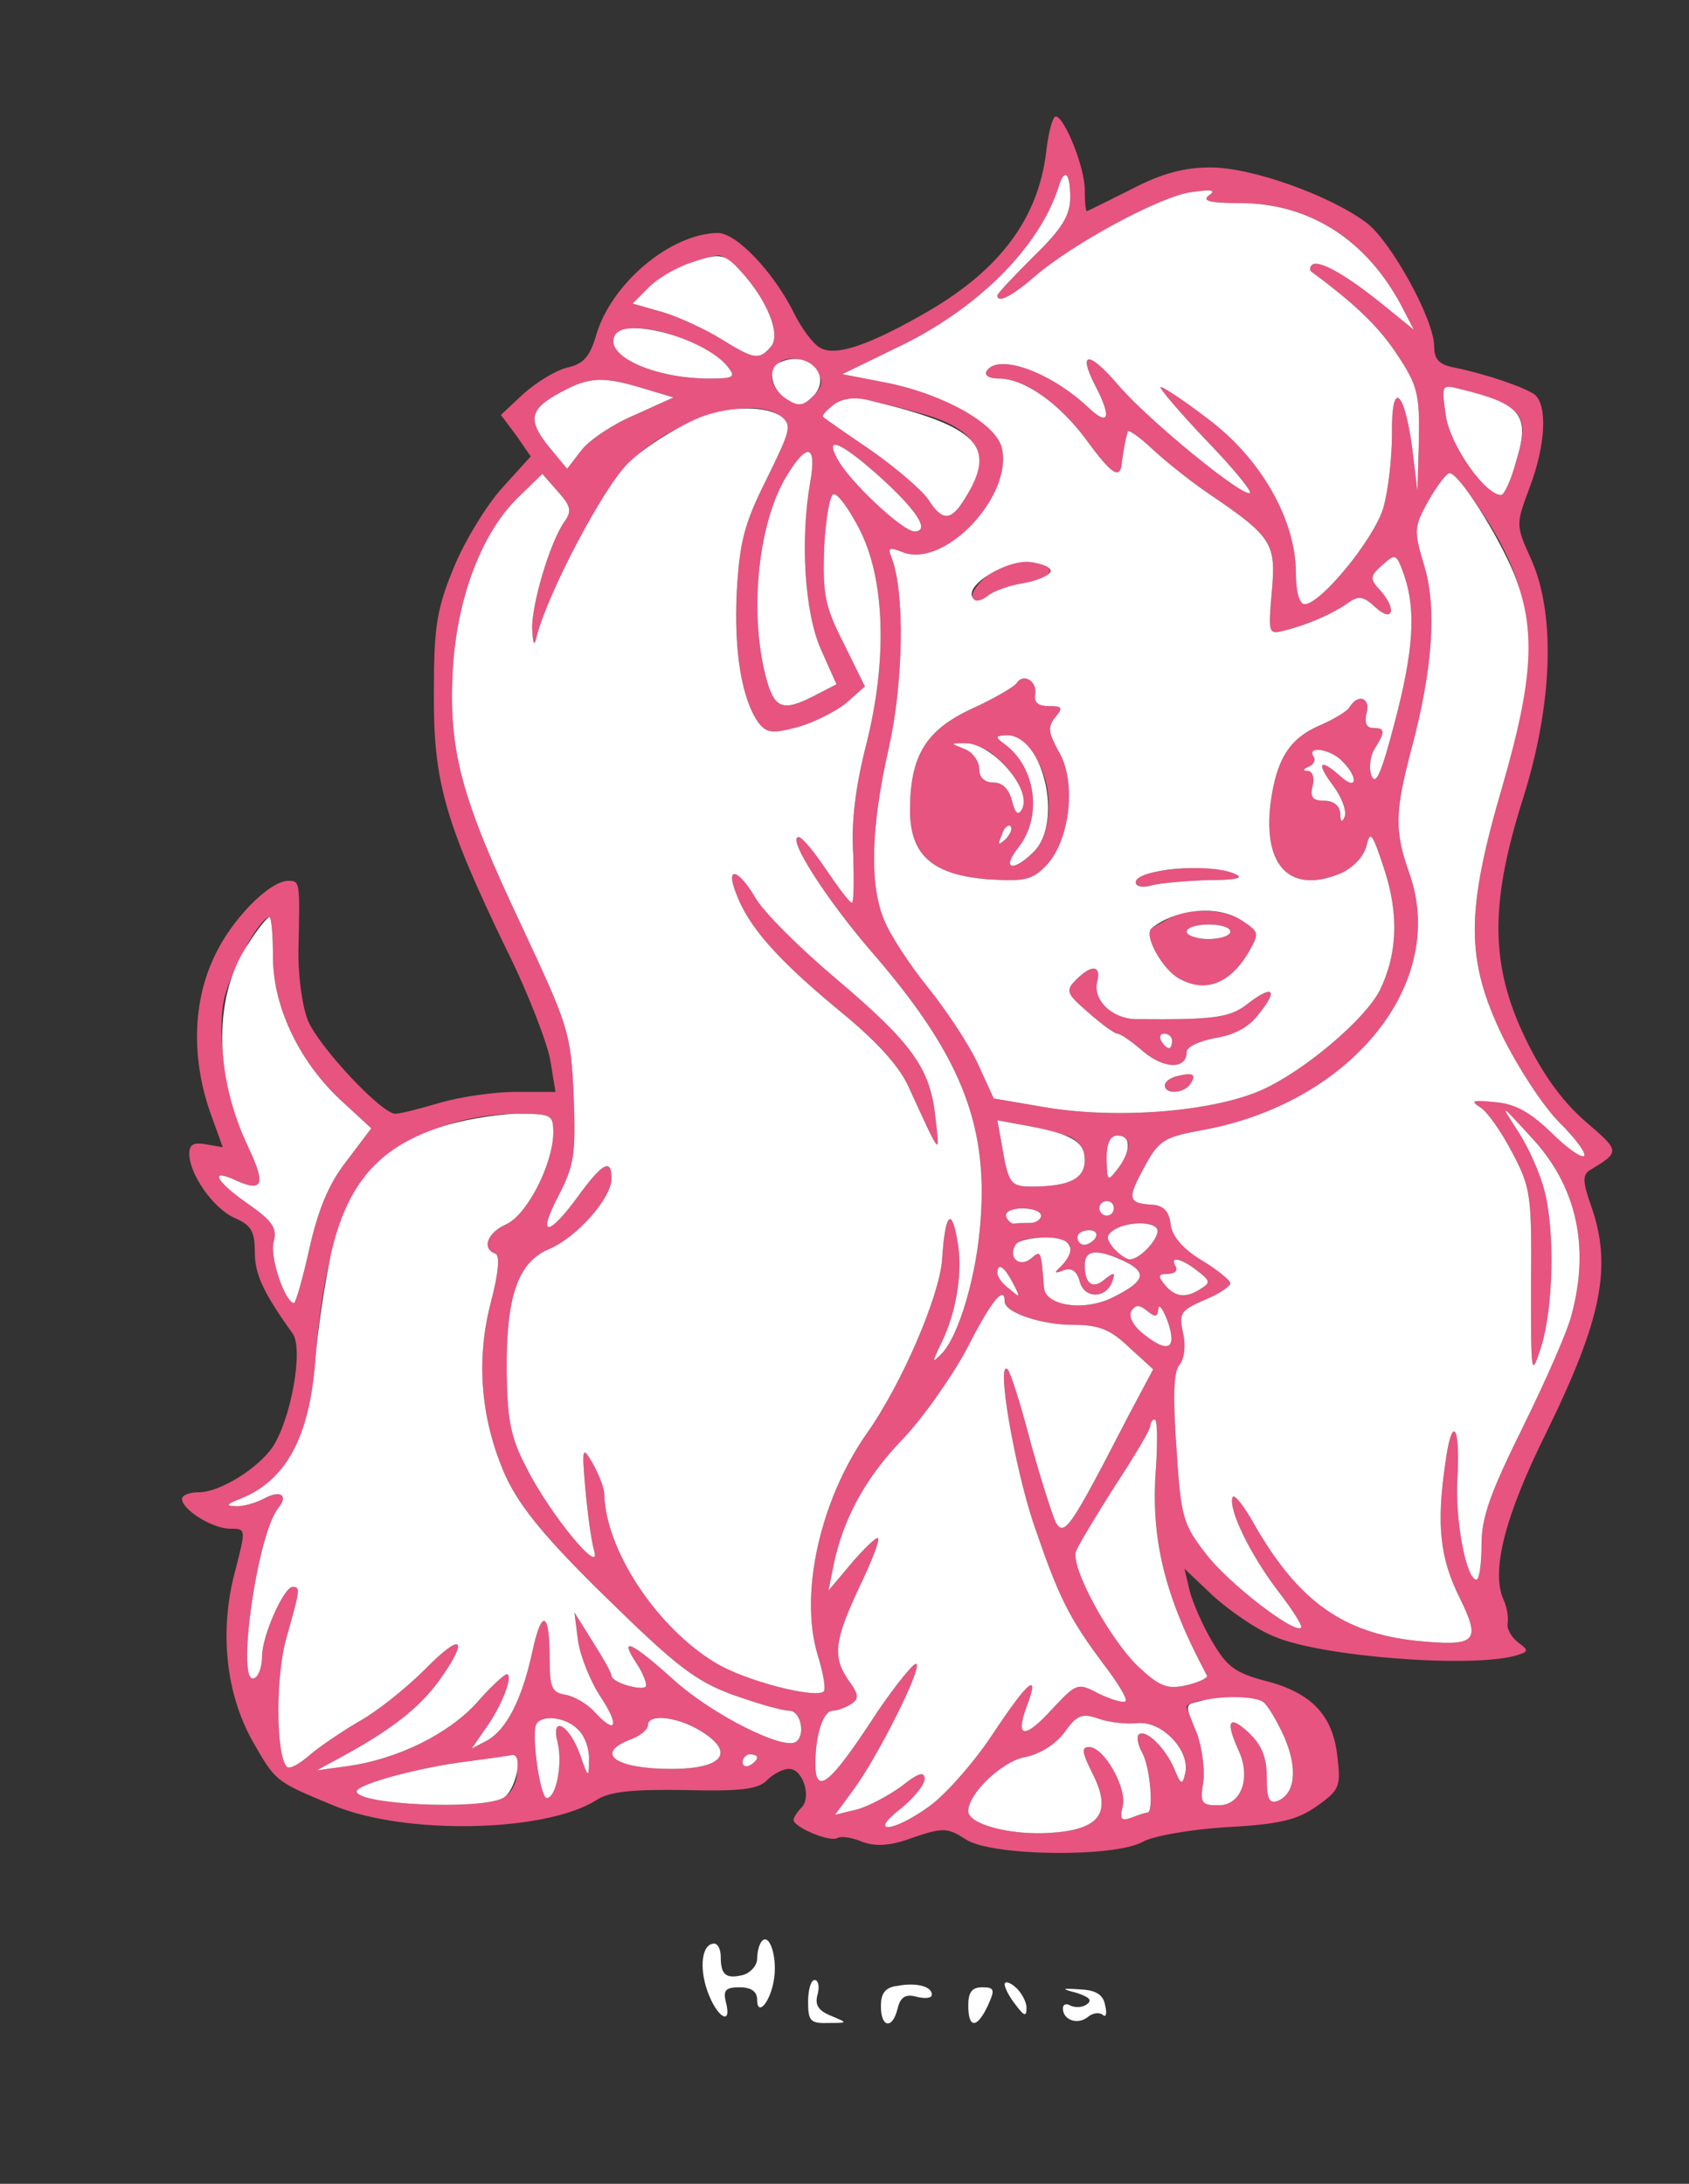 <!--?xml version="1.0" standalone="no"?-->

<svg version="1.0" xmlns="http://www.w3.org/2000/svg" width="232pt" height="300pt" viewBox="0 0 232 300" preserveAspectRatio="xMidYMid meet">
<rect x="0" y="0" width="232" height="300" fill="#333333" stroke="none"/>
<g transform="translate(0,300) scale(0.1,-0.1)" fill="#e75480" stroke="none">
<path class="node" id="node1" d="M1437 2791 c-11 -90 -62 -160 -161 -218 -81 -47 -128 -63 -149 -51
-10 5 -27 28 -38 51 -28 55 -78 107 -103 107 -65 -1 -146 -69 -167 -140 -9
-31 -18 -40 -40 -45 -16 -4 -42 -20 -60 -36 l-31 -29 21 -28 20 -29 -39 -43
c-21 -23 -51 -72 -66 -108 -24 -58 -28 -82 -28 -172 -1 -122 14 -177 100 -355
30 -60 56 -129 60 -152 l7 -43 -55 0 c-30 0 -77 -7 -104 -15 -27 -8 -54 -15
-61 -15 -19 0 -105 92 -120 128 -8 20 -14 63 -13 101 2 90 2 91 -14 91 -26 0
-79 -54 -102 -105 -29 -61 -31 -138 -6 -211 l18 -50 -23 4 c-17 3 -23 0 -23
-13 0 -28 33 -75 62 -88 23 -10 28 -18 28 -47 0 -31 12 -56 52 -112 15 -21 -2
-116 -27 -155 -20 -30 -73 -63 -102 -63 -13 0 -23 -4 -23 -9 0 -15 42 -41 66
-41 22 0 22 0 7 -58 -22 -82 -13 -168 24 -234 32 -56 31 -55 113 -89 99 -40
289 -36 359 8 18 12 49 15 121 14 77 -2 101 1 113 13 9 9 22 16 31 16 19 0 31
-39 17 -53 -6 -6 -11 -14 -11 -17 0 -10 50 -31 60 -25 5 3 20 1 34 -5 19 -7
39 -6 71 6 41 14 47 13 72 -3 35 -23 204 -25 243 -3 14 8 66 17 115 20 74 4
97 10 124 29 31 22 33 27 28 68 -6 57 -36 88 -99 104 -42 11 -53 20 -73 54
-13 22 -27 54 -31 70 l-7 30 39 -37 c22 -20 59 -46 84 -56 64 -28 273 -44 333
-26 17 5 17 7 2 18 -9 7 -16 19 -14 27 1 7 -1 22 -6 32 -17 39 2 114 58 227
78 159 92 231 62 315 -11 31 -11 41 -2 47 43 26 43 26 -6 68 -32 28 -59 66
-82 114 -48 100 -49 184 -3 329 41 130 45 254 11 329 -21 47 -21 47 -2 98 22
58 25 113 7 128 -14 10 -66 28 -110 37 -21 4 -28 11 -28 29 0 37 -59 144 -93
170 -51 38 -158 76 -214 76 -36 0 -67 -8 -109 -30 -32 -16 -60 -30 -61 -30 -2
0 -3 13 -3 30 0 30 -28 100 -40 100 -4 0 -10 -22 -13 -49z m33 -62 c0 -25 -11
-43 -50 -81 -27 -27 -50 -51 -50 -54 0 -11 20 -1 51 26 52 45 172 110 215 116
28 4 35 3 25 -4 -11 -8 1 -11 42 -11 96 0 175 -51 223 -143 l16 -31 -43 35
c-51 41 -88 62 -97 54 -3 -3 -3 -7 -1 -9 61 -45 93 -76 118 -114 28 -42 31
-54 30 -117 l-2 -71 -7 58 c-11 83 -29 96 -28 21 0 -32 -5 -78 -12 -102 -13
-43 -86 -132 -108 -132 -7 0 -12 17 -12 43 0 72 -47 156 -120 211 -34 26 -64
46 -66 44 -1 -2 26 -34 62 -72 36 -37 63 -70 61 -73 -8 -8 -140 100 -181 148
-40 47 -56 47 -32 0 24 -46 19 -58 -11 -29 -52 48 -123 73 -138 48 -3 -6 4
-10 17 -10 35 0 83 -34 120 -84 35 -48 47 -56 49 -31 1 8 3 20 4 25 1 6 3 13
4 17 0 4 16 -7 34 -24 17 -16 52 -44 77 -61 87 -59 93 -68 87 -134 -5 -59 -5
-60 18 -54 32 8 66 23 87 38 14 10 21 9 37 -6 25 -23 30 -2 6 24 -14 15 -13
19 4 34 18 16 19 16 30 -15 16 -47 13 -103 -14 -204 -17 -65 -25 -85 -31 -71
-4 10 -2 27 4 37 15 24 15 29 -2 29 -9 0 -12 7 -9 20 6 21 -11 28 -23 9 -3 -6
-22 -17 -40 -25 -43 -18 -61 -47 -69 -109 -10 -86 28 -123 96 -95 18 8 32 23
36 38 5 22 8 18 25 -34 20 -62 17 -116 -7 -165 -21 -40 -102 -109 -161 -136
-67 -30 -198 -41 -299 -24 l-70 12 -22 48 c-12 26 -43 73 -68 104 -25 31 -52
72 -60 92 -21 48 -19 129 6 238 20 90 22 213 4 260 -6 15 -4 16 16 8 58 -21
151 79 135 144 -8 33 -79 73 -157 89 l-62 12 74 36 c110 52 196 137 223 221 8
27 16 20 16 -14z m-453 -101 c37 -40 56 -88 42 -104 -16 -19 -23 -18 -68 10
-21 13 -57 30 -80 37 l-42 12 21 21 c19 19 70 43 96 45 6 1 20 -9 31 -21z
m-72 -97 c22 -10 46 -25 54 -34 12 -15 10 -17 -25 -17 -76 0 -146 32 -129 60
10 15 55 12 100 -9z m178 -42 c8 -13 6 -21 -6 -33 -14 -14 -20 -15 -37 -4 -11
7 -20 20 -20 30 0 30 45 35 63 7z m-238 -23 l40 -12 -53 -24 c-29 -12 -62 -34
-73 -48 l-20 -26 -24 29 c-31 38 -28 53 15 76 40 22 59 22 115 5z m1167 -15
c41 -16 47 -31 31 -83 -7 -27 -17 -48 -21 -48 -22 0 -70 68 -76 109 -6 42 -6
43 18 37 14 -3 36 -10 48 -15z m-787 -19 c80 -22 97 -58 59 -119 -18 -29 -30
-29 -49 1 -9 13 -44 43 -78 67 -34 23 -64 44 -66 46 -3 2 4 9 14 17 18 13 32
12 120 -12z m-192 -4 c15 -12 13 -19 -20 -86 -31 -62 -37 -86 -41 -155 -4 -83
7 -148 30 -180 11 -14 19 -15 53 -6 22 6 52 21 67 33 l26 23 -29 59 c-26 51
-29 67 -27 131 2 40 8 74 13 74 6 1 21 -20 35 -47 36 -69 39 -181 10 -296 -15
-59 -21 -107 -18 -152 1 -36 1 -66 -2 -66 -3 0 -18 20 -35 45 -16 24 -33 45
-38 45 -17 0 38 -85 98 -155 122 -140 162 -236 152 -370 -5 -76 -30 -161 -54
-185 -13 -13 -13 -12 0 15 21 43 30 99 22 141 -8 47 -17 37 -21 -27 -4 -50
-55 -170 -104 -239 -64 -92 -92 -220 -67 -303 8 -26 12 -49 8 -51 -14 -9 -107
15 -147 39 -81 48 -153 156 -154 234 -1 9 -8 27 -16 41 -14 24 -15 22 -10 -35
3 -33 8 -71 12 -85 11 -37 -61 50 -93 114 -22 42 -26 66 -27 131 -1 103 15
151 58 169 38 16 86 70 86 97 0 28 -12 22 -45 -23 -42 -58 -58 -58 -28 -1 22
43 24 57 21 138 -4 87 -7 95 -71 232 -84 178 -101 241 -95 354 6 99 40 188 91
237 l32 31 21 -24 c18 -20 20 -27 9 -42 -20 -29 -45 -114 -44 -147 1 -21 3
-25 6 -11 15 60 92 206 126 239 64 62 170 94 210 64z m131 -79 c54 -48 75 -79
52 -79 -16 0 -90 69 -106 100 -17 31 3 24 54 -21z m-91 -11 c-14 -79 -8 -180
15 -231 l21 -47 -29 -15 c-46 -24 -57 -19 -69 29 -22 89 -9 210 30 273 28 46
41 42 32 -9z m916 -32 c81 -118 88 -199 35 -385 -51 -174 -51 -239 0 -345 21
-42 55 -95 78 -118 22 -22 37 -42 34 -46 -4 -3 -24 11 -45 32 -29 28 -50 40
-78 42 -30 3 -34 2 -20 -7 9 -5 29 -33 44 -62 26 -49 27 -60 26 -182 0 -126 0
-128 14 -85 17 55 19 161 4 216 -6 23 -22 59 -36 80 -25 39 -25 39 18 -8 62
-66 81 -149 56 -243 -5 -22 -36 -92 -67 -155 -45 -91 -57 -124 -57 -162 0 -26
-3 -48 -7 -48 -14 0 -30 84 -26 141 4 74 -8 86 -17 17 -12 -83 -7 -129 20
-183 30 -61 23 -67 -60 -59 -100 11 -161 54 -221 158 -15 27 -29 45 -31 39 -6
-16 24 -78 62 -128 20 -26 35 -49 32 -51 -9 -9 -101 62 -131 102 -31 40 -34
50 -40 144 -5 71 -4 106 4 115 7 8 9 27 5 44 -6 27 -3 31 29 45 20 8 36 19 36
23 0 4 -18 19 -40 32 -26 16 -40 33 -42 49 -2 18 -10 26 -25 27 -34 2 -35 8
-11 52 20 37 27 41 82 51 203 38 335 202 282 352 -21 59 -20 85 3 172 29 109
35 194 17 252 -14 47 -14 52 6 88 12 21 25 38 29 38 5 0 22 -20 38 -44z m-185
-352 c22 -22 20 -41 -2 -21 -29 26 -35 20 -11 -12 12 -16 19 -35 16 -43 -4 -9
-6 -7 -6 5 -1 10 -9 17 -22 17 -16 0 -20 5 -16 20 3 11 0 20 -6 21 -8 0 -8 2
1 6 6 2 10 9 6 14 -9 15 24 10 40 -7z m-1469 -272 c1 -68 38 -144 97 -197 l38
-35 -34 -45 c-25 -32 -39 -67 -51 -120 -9 -41 -19 -75 -21 -75 -12 0 -34 63
-28 84 5 19 -2 29 -35 52 -46 32 -54 50 -16 32 36 -16 40 -5 17 44 -31 64 -45
154 -34 206 9 39 49 112 62 112 3 0 5 -26 5 -58z m385 -239 c-1 -43 -36 -112
-65 -125 -25 -11 -34 -33 -15 -40 7 -2 5 -26 -6 -68 -21 -81 -13 -163 21 -239
20 -42 54 -84 138 -166 96 -94 122 -114 173 -133 34 -12 68 -22 78 -22 16 0
23 -34 9 -43 -18 -11 -113 37 -165 83 -62 56 -79 63 -53 24 9 -14 14 -28 12
-31 -7 -6 -47 6 -47 15 0 4 -12 25 -26 47 l-25 40 5 -39 c3 -21 17 -56 31 -77
27 -41 21 -53 -9 -20 -10 11 -28 21 -40 23 -18 3 -21 10 -21 50 0 65 -11 69
-24 8 -14 -64 -35 -106 -62 -121 l-21 -11 20 29 c21 29 38 73 28 73 -3 0 -22
-17 -41 -39 -39 -43 -108 -77 -176 -87 l-44 -6 35 19 c68 37 106 67 133 104
42 59 32 68 -19 16 -26 -26 -67 -59 -93 -73 -25 -15 -56 -36 -68 -47 -13 -11
-26 -18 -29 -14 -15 15 -16 126 0 179 18 64 19 68 8 68 -12 0 -42 -67 -42 -95
0 -13 -4 -27 -10 -30 -27 -16 3 197 32 233 15 18 3 26 -20 13 -12 -6 -29 -11
-39 -10 -13 0 -12 3 7 10 63 25 95 85 103 189 10 132 35 218 76 262 43 47 121
77 199 78 50 0 52 -1 52 -27z m708 -4 c14 -6 22 -17 22 -33 0 -25 -21 -36 -73
-36 -29 0 -32 4 -41 58 l-6 33 38 -7 c20 -4 47 -11 60 -15z m82 -12 c0 -7 -7
-22 -15 -33 -14 -18 -14 -17 -15 14 0 22 5 32 15 32 8 0 15 -6 15 -13z m-20
-87 c0 -5 -4 -10 -10 -10 -5 0 -10 5 -10 10 0 6 5 10 10 10 6 0 10 -4 10 -10z
m-100 -10 c0 -5 -7 -10 -15 -10 -8 0 -18 0 -22 -1 -4 0 -9 4 -11 10 -2 6 8 11
22 11 14 0 26 -4 26 -10z m160 -21 c0 -13 -25 -39 -38 -39 -5 0 -15 7 -23 16
-10 13 -10 17 2 25 20 12 59 11 59 -2z m-85 -9 c-3 -5 -10 -10 -16 -10 -5 0
-9 5 -9 10 0 6 7 10 16 10 8 0 12 -4 9 -10z m-35 -13 c0 -7 -6 -19 -12 -26
-11 -10 -10 -11 3 -6 11 4 18 -1 22 -15 6 -25 37 -24 45 0 4 12 3 13 -10 3
-17 -15 -28 -7 -28 19 0 21 16 23 53 6 34 -16 30 -28 -14 -50 -39 -20 -93 -12
-95 13 -4 52 -4 52 -18 40 -16 -13 -32 2 -21 19 9 15 75 12 75 -3z m175 -33
c17 -13 18 -16 5 -24 -21 -14 -36 -12 -50 5 -10 12 -9 15 4 15 10 0 14 5 11
10 -9 15 7 12 30 -6z m-254 -16 c11 -21 11 -22 -4 -9 -10 7 -17 17 -17 22 0
15 9 10 21 -13z m-11 -26 c0 -15 50 -32 94 -32 35 0 51 -6 77 -31 l33 -30 -33
-62 c-81 -157 -89 -169 -101 -148 -5 11 -21 61 -35 112 -13 50 -27 94 -31 98
-16 14 9 -131 35 -210 35 -103 49 -131 96 -194 20 -26 34 -49 31 -52 -2 -3
-19 2 -36 10 -30 16 -31 15 -65 -21 -37 -41 -51 -40 -35 3 19 50 3 37 -45 -35
-26 -40 -66 -85 -88 -101 -51 -37 -86 -39 -39 -3 17 14 32 32 32 40 0 11 -8 9
-32 -10 -18 -13 -46 -28 -62 -32 l-29 -7 25 34 c35 47 101 180 85 173 -6 -3
-35 -39 -62 -81 -56 -85 -75 -99 -75 -56 0 41 11 73 24 73 6 0 17 4 25 9 11 7
11 13 -3 32 -23 33 -20 55 14 128 17 35 29 66 26 68 -2 2 -18 -13 -36 -34
l-32 -38 7 35 c13 63 43 119 94 172 28 29 68 86 89 125 33 65 52 89 52 65z
m211 -11 c0 16 17 -19 18 -38 1 -18 -13 -16 -39 5 -14 11 -20 24 -16 31 6 9
11 9 22 0 11 -9 14 -8 15 2z m-3 -215 c-8 -99 11 -178 70 -288 1 -3 -11 -9
-28 -13 -27 -6 -37 -2 -67 26 -40 39 -93 137 -85 158 3 8 27 48 53 89 27 41
49 78 49 83 0 5 3 9 6 9 4 0 4 -29 2 -64z m147 -324 c6 -4 19 -26 29 -48 19
-44 15 -78 -9 -88 -12 -4 -15 3 -15 33 0 27 -7 44 -25 61 -27 25 -32 16 -14
-24 18 -38 4 -76 -27 -76 -24 0 -26 3 -21 33 2 17 -2 47 -9 66 -8 18 -14 35
-14 36 0 12 90 18 105 7z m-171 -29 c33 2 71 -38 64 -69 -4 -17 -6 -16 -15 6
-12 29 -40 56 -49 47 -3 -3 -1 -14 5 -25 11 -20 16 -82 7 -82 -2 0 -12 -3 -22
-7 -14 -5 -16 -2 -12 15 7 24 -25 82 -46 82 -11 0 -10 -7 5 -37 27 -54 10 -77
-61 -81 -53 -3 -110 12 -110 30 0 24 46 68 77 74 21 4 42 17 55 34 17 24 24
27 47 19 14 -5 39 -8 55 -6z m-770 -9 c9 -8 16 -27 15 -42 0 -25 -1 -25 -12 7
-15 42 -41 56 -31 17 7 -29 -2 -76 -15 -76 -9 0 -22 90 -14 102 8 13 41 9 57
-8z m167 -1 c50 -30 33 -53 -39 -53 -76 0 -106 21 -57 40 14 5 25 14 25 20 0
16 39 12 71 -7z m-251 -58 c0 -14 -8 -29 -19 -35 -32 -17 -201 -9 -201 9 0 10
86 33 150 41 30 4 58 8 63 9 4 0 7 -10 7 -24z m330 21 c0 -3 -4 -8 -10 -11 -5
-3 -10 -1 -10 4 0 6 5 11 10 11 6 0 10 -2 10 -4z"></path>
<path class="node" id="node2" d="M1357 2210 c-15 -12 -24 -26 -21 -31 3 -6 11 -5 20 2 8 7 31 15 50
18 44 7 49 25 8 29 -19 2 -40 -5 -57 -18z"></path>
<path class="node" id="node3" d="M1396 2061 c-4 -5 -31 -21 -62 -35 -62 -29 -84 -64 -84 -139 0 -62
31 -89 108 -95 50 -3 60 -1 80 20 32 35 41 115 16 156 -14 26 -15 33 -5 46 12
14 10 16 -8 16 -15 0 -21 5 -19 16 3 19 -17 30 -26 15z m23 -97 c28 -36 29
-106 1 -134 -29 -29 -45 -24 -21 6 33 42 24 109 -18 141 -15 11 -14 12 1 13 9
0 26 -12 37 -26z m-53 -2 c29 -23 47 -59 37 -75 -5 -8 -9 -3 -13 13 -4 16 -13
25 -25 25 -13 0 -20 7 -20 19 0 10 -9 23 -20 27 -20 8 -20 8 0 8 11 0 30 -7
41 -17z m15 -115 c-10 -9 -11 -8 -5 6 3 10 9 15 12 12 3 -3 0 -11 -7 -18z"></path>
<path class="node" id="node4" d="M1588 1803 c-16 -2 -28 -9 -28 -15 0 -6 10 -8 23 -4 12 3 47 6 77 7
40 0 50 3 35 9 -21 9 -60 10 -107 3z"></path>
<path class="node" id="node5" d="M1605 1738 c-11 -6 -21 -12 -23 -13 -12 -9 15 -58 39 -70 35 -19 68
-6 93 35 16 28 16 29 -6 44 -26 18 -74 20 -103 4z m85 -18 c0 -5 -13 -10 -30
-10 -16 0 -30 5 -30 10 0 6 14 10 30 10 17 0 30 -4 30 -10z"></path>
<path class="node" id="node6" d="M1478 1654 c-15 -15 -13 -19 17 -45 18 -16 36 -29 40 -29 4 0 20 -11
36 -25 29 -24 59 -24 59 0 0 7 18 15 39 19 26 4 47 15 60 33 27 33 20 41 -14
15 -25 -20 -45 -23 -154 -22 -33 0 -60 26 -54 51 6 23 -7 25 -29 3z m132 -84
c0 -5 -2 -10 -4 -10 -3 0 -8 5 -11 10 -3 6 -1 10 4 10 6 0 11 -4 11 -10z"></path>
<path class="node" id="node7" d="M1618 1522 c-10 -2 -18 -8 -18 -13 0 -13 27 -11 35 2 9 13 4 16 -17
11z"></path>
<path class="node" id="node8" d="M1011 1773 c17 -46 56 -90 139 -159 53 -43 85 -78 98 -107 45 -98 43
-96 37 -43 -7 68 -31 102 -136 191 -50 42 -100 92 -111 111 -24 41 -42 45 -27
7z"></path>






</g>
<g transform="translate(0,300) scale(0.1,-0.1)" fill="#FFFFFF" stroke="none">

<path class="node" id="node16" d="M1454 2743 c-27 -84 -113 -169 -223 -221 l-74 -36 62 -12 c78 -16
149 -56 157 -89 16 -65 -77 -165 -135 -144 -20 8 -22 7 -16 -8 18 -47 16 -170
-4 -260 -25 -109 -27 -190 -6 -238 8 -20 35 -61 60 -92 25 -31 56 -78 68 -104
l22 -48 70 -12 c101 -17 232 -6 299 24 59 27 140 96 161 136 24 49 27 103 7
165 -17 52 -20 56 -25 34 -4 -15 -18 -30 -36 -38 -68 -28 -106 9 -96 95 8 62
26 91 69 109 18 8 37 19 40 25 12 19 29 12 23 -9 -3 -13 0 -20 9 -20 17 0 17
-5 2 -29 -6 -10 -8 -27 -4 -37 6 -14 14 6 31 71 27 101 30 157 14 204 -11 31
-12 31 -30 15 -17 -15 -18 -19 -4 -34 24 -26 19 -47 -6 -24 -16 15 -23 16 -37
6 -21 -15 -55 -30 -87 -38 -23 -6 -23 -5 -18 54 6 66 0 75 -87 134 -25 17 -60
45 -77 61 -18 17 -34 28 -34 24 -1 -4 -3 -11 -4 -17 -1 -5 -3 -17 -4 -25 -2
-25 -14 -17 -49 31 -37 50 -85 84 -120 84 -13 0 -20 4 -17 10 15 25 86 0 138
-48 30 -29 35 -17 11 29 -24 47 -8 47 32 0 41 -48 173 -156 181 -148 2 3 -25
36 -61 73 -36 38 -63 70 -62 72 2 2 32 -18 66 -44 73 -55 120 -139 120 -211 0
-26 5 -43 12 -43 22 0 95 89 108 132 7 24 12 70 12 102 -1 75 17 62 28 -21 l7
-58 2 71 c1 63 -2 75 -30 117 -25 38 -57 69 -118 114 -2 2 -2 6 1 9 9 8 46
-13 97 -54 l43 -35 -16 31 c-48 92 -127 143 -223 143 -41 0 -53 3 -42 11 10 7
3 8 -25 4 -43 -6 -163 -71 -215 -116 -31 -27 -51 -37 -51 -26 0 3 23 27 50 54
39 38 50 56 50 81 0 34 -8 41 -16 14z m-11 -528 c-1 -5 -18 -13 -37 -16 -19
-3 -42 -11 -50 -18 -9 -7 -17 -8 -20 -2 -11 17 46 52 78 49 17 -2 30 -7 29
-13z m-21 -169 c-2 -11 4 -16 19 -16 18 0 20 -2 8 -16 -10 -13 -9 -20 5 -46
25 -41 16 -121 -16 -156 -20 -21 -30 -23 -80 -20 -77 6 -108 33 -108 95 0 75
22 110 84 139 31 14 58 30 62 35 9 15 29 4 26 -15z m273 -246 c15 -6 5 -9 -35
-9 -30 -1 -65 -4 -77 -7 -13 -4 -23 -2 -23 4 0 18 100 27 135 12z m13 -66 c22
-15 22 -16 6 -44 -25 -41 -58 -54 -93 -35 -24 12 -51 61 -39 70 36 28 93 32
126 9z m-201 -83 c-6 -25 21 -51 54 -51 109 -1 129 2 154 22 34 26 41 18 14
-15 -13 -18 -34 -29 -60 -33 -21 -4 -39 -12 -39 -19 0 -24 -30 -24 -59 0 -16
14 -32 25 -36 25 -4 0 -22 13 -40 29 -30 26 -32 30 -17 45 22 22 35 20 29 -3z
m128 -140 c-8 -13 -35 -15 -35 -2 0 5 8 11 18 13 21 5 26 2 17 -11z"></path>
<path class="node" id="node17" d="M1381 1977 c42 -32 51 -99 18 -141 -24 -30 -8 -35 21 -6 41 41 13
161 -38 160 -15 -1 -16 -2 -1 -13z"></path>
<path class="node" id="node18" d="M1325 1971 c11 -4 20 -17 20 -27 0 -12 7 -19 20 -19 12 0 21 -9 25
-25 4 -16 8 -21 13 -13 17 27 -40 93 -78 92 -20 0 -20 0 0 -8z"></path>
<path class="node" id="node19" d="M1376 1853 c-6 -14 -5 -15 5 -6 7 7 10 15 7 18 -3 3 -9 -2 -12 -12z"></path>
<path class="node" id="node20" d="M1630 1720 c0 -5 14 -10 30 -10 17 0 30 5 30 10 0 6 -13 10 -30 10
-16 0 -30 -4 -30 -10z"></path>
<path class="node" id="node21" d="M1595 1570 c3 -5 8 -10 11 -10 2 0 4 5 4 10 0 6 -5 10 -11 10 -5 0
-7 -4 -4 -10z"></path>
<path class="node" id="node22" d="M943 2637 c-18 -7 -42 -21 -53 -33 l-21 -21 42 -12 c23 -7 59 -24 80
-37 45 -28 52 -29 68 -10 14 16 -5 64 -42 104 -23 25 -29 25 -74 9z"></path>
<path class="node" id="node23" d="M845 2540 c-17 -28 53 -60 129 -60 35 0 37 2 25 17 -32 38 -139 68
-154 43z"></path>
<path class="node" id="node24" d="M1073 2503 c-20 -7 -15 -37 7 -51 17 -11 23 -10 37 4 27 27 -7 63
-44 47z"></path>
<path class="node" id="node25" d="M770 2461 c-43 -23 -46 -38 -15 -76 l24 -29 20 26 c11 14 44 36 73
48 l53 24 -40 12 c-56 17 -75 17 -115 -5z"></path>
<path class="node" id="node26" d="M1986 2429 c6 -41 54 -109 76 -109 4 0 14 21 21 48 19 62 7 77 -79
98 -24 6 -24 5 -18 -37z"></path>
<path class="node" id="node27" d="M1145 2444 c-10 -8 -17 -15 -14 -17 2 -2 32 -23 66 -46 34 -24 69
-54 78 -67 19 -30 31 -30 49 -1 47 74 21 101 -130 137 -20 5 -37 3 -49 -6z"></path>
<path class="node" id="node28" d="M965 2428 c-29 -11 -79 -41 -102 -64 -34 -33 -111 -179 -126 -239 -3
-14 -5 -10 -6 11 -1 33 24 118 44 147 11 15 9 22 -9 42 l-21 24 -32 -31 c-51
-49 -85 -138 -91 -237 -6 -113 11 -176 95 -354 64 -137 67 -145 71 -232 3 -81
1 -95 -21 -138 -30 -57 -14 -57 28 1 33 45 45 51 45 23 0 -27 -48 -81 -86 -97
-43 -18 -59 -66 -58 -169 1 -65 5 -89 27 -131 32 -64 104 -151 93 -114 -4 14
-9 52 -12 85 -5 57 -4 59 10 35 8 -14 15 -32 16 -41 1 -78 73 -186 154 -234
40 -24 133 -48 147 -39 4 2 0 25 -8 51 -25 83 3 211 67 303 49 69 100 189 104
239 4 64 13 74 21 27 8 -42 -1 -98 -22 -141 -13 -27 -13 -28 0 -15 24 24 49
109 54 185 10 134 -30 230 -152 370 -60 70 -115 155 -98 155 5 0 22 -21 38
-45 17 -25 32 -45 35 -45 3 0 3 30 2 66 -3 45 3 93 18 152 29 115 26 227 -10
296 -14 27 -29 48 -35 47 -5 0 -11 -34 -13 -74 -2 -64 1 -80 27 -131 l29 -59
-26 -23 c-15 -12 -45 -27 -67 -33 -34 -9 -42 -8 -53 6 -23 32 -34 97 -30 180
4 69 10 93 41 155 33 67 35 74 20 86 -20 14 -66 15 -108 0z m73 -662 c11 -19
61 -69 111 -111 105 -89 129 -123 136 -191 6 -53 8 -55 -37 43 -13 29 -45 64
-98 107 -83 69 -122 113 -139 159 -15 38 3 34 27 -7z"></path>
<path class="node" id="node29" d="M1150 2370 c16 -31 90 -100 106 -100 23 0 2 31 -52 79 -51 45 -71 52
-54 21z"></path>
<path class="node" id="node30" d="M1081 2347 c-39 -63 -52 -184 -30 -273 12 -48 23 -53 69 -29 l29 15
-21 47 c-23 51 -29 152 -15 231 9 51 -4 55 -32 9z"></path>
<path class="node" id="node31" d="M1962 2312 c-20 -36 -20 -41 -6 -88 18 -58 12 -143 -17 -252 -23 -87
-24 -113 -3 -172 53 -150 -79 -314 -282 -352 -55 -10 -62 -14 -82 -51 -24 -44
-23 -50 11 -52 15 -1 23 -9 25 -27 2 -16 16 -33 42 -49 22 -13 40 -28 40 -32
0 -4 -16 -15 -36 -23 -32 -14 -35 -18 -29 -45 4 -17 2 -36 -5 -44 -8 -9 -9
-44 -4 -115 6 -94 9 -104 40 -144 30 -40 122 -111 131 -102 3 2 -12 25 -32 51
-38 50 -68 112 -62 128 2 6 16 -12 31 -39 60 -104 121 -147 221 -158 83 -8 90
-2 60 59 -27 54 -32 100 -20 183 9 69 21 57 17 -17 -4 -57 12 -141 26 -141 4
0 7 22 7 48 0 38 12 71 57 162 31 63 62 133 67 155 25 94 6 177 -56 243 -43
47 -43 47 -18 8 14 -21 30 -57 36 -80 15 -55 13 -161 -4 -216 -14 -43 -14 -41
-14 85 1 122 0 133 -26 182 -15 29 -35 57 -44 62 -14 9 -10 10 20 7 28 -2 49
-14 78 -42 21 -21 41 -35 45 -32 3 4 -12 24 -34 46 -23 23 -57 76 -78 118 -51
106 -51 171 0 345 42 146 46 214 16 290 -22 54 -76 139 -89 139 -4 0 -17 -17
-29 -38z"></path>
<path class="node" id="node32" d="M1804 1961 c4 -5 0 -12 -6 -14 -9 -4 -9 -6 -1 -6 6 -1 9 -10 6 -21
-4 -15 0 -20 16 -20 13 0 21 -7 22 -17 0 -12 2 -14 6 -5 3 8 -4 27 -16 43 -24
32 -18 38 11 12 22 -20 24 -1 2 21 -16 17 -49 22 -40 7z"></path>
<path class="node" id="node33" d="M342 1705 c-49 -71 -49 -180 0 -283 23 -49 19 -60 -17 -44 -38 18
-30 0 16 -32 33 -23 40 -33 35 -52 -6 -21 16 -84 28 -84 2 0 12 34 21 75 12
53 26 88 51 120 l34 45 -38 35 c-59 53 -96 129 -97 197 0 32 -2 58 -5 58 -3 0
-16 -16 -28 -35z"></path>
<path class="node" id="node34" d="M600 1450 c-81 -28 -123 -77 -145 -171 -9 -41 -19 -108 -22 -149 -8
-104 -40 -164 -103 -189 -19 -7 -20 -10 -7 -10 10 -1 27 4 39 10 23 13 35 5
20 -13 -29 -36 -59 -249 -32 -233 6 3 10 17 10 30 0 28 30 95 42 95 11 0 10
-4 -8 -68 -16 -53 -15 -164 0 -179 3 -4 16 3 29 14 12 11 43 32 68 47 26 14
67 47 93 73 51 52 61 43 19 -16 -27 -37 -65 -67 -133 -104 l-35 -19 44 6 c68
10 137 44 176 87 19 22 38 39 41 39 10 0 -7 -44 -28 -73 l-20 -29 21 11 c27
15 48 57 62 121 13 61 24 57 24 -8 0 -40 3 -47 21 -50 12 -2 30 -12 40 -23 30
-33 36 -21 9 20 -14 21 -28 56 -31 77 l-5 39 25 -40 c14 -22 26 -43 26 -47 0
-9 40 -21 47 -15 2 3 -3 17 -12 31 -26 39 -9 32 53 -24 52 -46 147 -94 165
-83 14 9 7 43 -9 43 -10 0 -44 10 -78 22 -51 19 -77 39 -173 133 -84 82 -118
124 -138 166 -34 76 -42 158 -21 239 11 42 13 66 6 68 -19 7 -10 29 15 40 29
13 64 82 65 125 0 26 -2 27 -52 27 -29 -1 -78 -9 -108 -20z"></path>
<path class="node" id="node35" d="M1376 1428 c9 -54 12 -58 41 -58 52 0 73 11 73 36 0 26 -17 36 -82
48 l-38 7 6 -33z"></path>
<path class="node" id="node36" d="M1520 1408 c1 -31 1 -32 15 -14 19 25 19 46 0 46 -10 0 -15 -10 -15
-32z"></path>
<path class="node" id="node37" d="M1510 1340 c0 -5 5 -10 10 -10 6 0 10 5 10 10 0 6 -4 10 -10 10 -5 0
-10 -4 -10 -10z"></path>
<path class="node" id="node38" d="M1382 1329 c2 -6 7 -10 11 -10 4 1 14 1 22 1 8 0 15 5 15 10 0 6 -12
10 -26 10 -14 0 -24 -5 -22 -11z"></path>
<path class="node" id="node39" d="M1531 1311 c-12 -8 -12 -12 -2 -25 8 -9 18 -16 23 -16 13 0 38 26 38
39 0 13 -39 14 -59 2z"></path>
<path class="node" id="node40" d="M1480 1300 c0 -5 4 -10 9 -10 6 0 13 5 16 10 3 6 -1 10 -9 10 -9 0
-16 -4 -16 -10z"></path>
<path class="node" id="node41" d="M1395 1290 c-11 -17 5 -32 21 -19 14 12 14 12 18 -40 2 -25 56 -33
95 -13 44 22 48 34 14 50 -37 17 -53 15 -53 -6 0 -26 11 -34 28 -19 13 10 14
9 10 -3 -8 -24 -39 -25 -45 0 -4 14 -11 19 -22 15 -13 -5 -14 -4 -3 6 22 24
14 39 -22 39 -19 0 -38 -4 -41 -10z"></path>
<path class="node" id="node42" d="M1615 1260 c3 -5 -1 -10 -11 -10 -13 0 -14 -3 -4 -15 14 -17 29 -19
50 -5 13 8 12 11 -5 24 -23 18 -39 21 -30 6z"></path>
<path class="node" id="node43" d="M1370 1251 c0 -5 7 -15 17 -22 15 -13 15 -12 4 9 -12 23 -21 28 -21
13z"></path>
<path class="node" id="node44" d="M1328 1147 c-21 -39 -61 -96 -89 -125 -51 -53 -81 -109 -94 -172 l-7
-35 32 38 c18 21 34 36 36 34 3 -2 -9 -33 -26 -68 -34 -73 -37 -95 -14 -128
14 -19 14 -25 3 -32 -8 -5 -19 -9 -25 -9 -13 0 -24 -32 -24 -73 0 -43 19 -29
75 56 27 42 56 78 62 81 16 7 -50 -126 -85 -173 l-25 -34 29 7 c16 4 44 19 62
32 24 19 32 21 32 10 0 -8 -15 -26 -32 -40 -47 -36 -12 -34 39 3 22 16 62 61
88 101 48 72 64 85 45 35 -16 -43 -2 -44 35 -3 34 36 35 37 65 21 17 -8 34
-13 36 -10 3 3 -11 26 -31 52 -47 63 -61 91 -96 194 -26 79 -51 224 -35 210 4
-4 18 -48 31 -98 14 -51 30 -101 35 -112 12 -21 20 -9 101 148 l33 62 -33 30
c-26 25 -42 31 -77 31 -44 0 -94 17 -94 32 0 24 -19 0 -52 -65z"></path>
<path class="node" id="node45" d="M1554 1199 c-4 -7 2 -20 16 -31 26 -21 40 -23 39 -5 -1 19 -18 54
-18 38 -1 -10 -4 -11 -15 -2 -11 9 -16 9 -22 0z"></path>
<path class="node" id="node46" d="M1580 1041 c0 -5 -22 -42 -49 -83 -26 -41 -50 -81 -53 -89 -8 -21 45
-119 85 -158 30 -28 40 -32 67 -26 17 4 29 10 28 13 -59 110 -78 189 -70 288
2 35 2 64 -2 64 -3 0 -6 -4 -6 -9z"></path>
<path class="node" id="node47" d="M1648 663 c-21 -5 -21 -3 -4 -44 7 -19 11 -49 9 -66 -5 -30 -3 -33
21 -33 31 0 45 38 27 76 -18 40 -13 49 14 24 18 -17 25 -34 25 -61 0 -30 3
-37 15 -33 24 10 28 44 9 88 -10 22 -23 44 -29 48 -11 8 -59 9 -87 1z"></path>
<path class="node" id="node48" d="M1462 620 c-13 -17 -34 -30 -55 -34 -31 -6 -77 -50 -77 -74 0 -18 57
-33 110 -30 71 4 88 27 61 81 -15 30 -16 37 -5 37 21 0 53 -58 46 -82 -4 -17
-2 -20 12 -15 10 4 20 7 22 7 9 0 4 62 -7 82 -6 11 -8 22 -5 25 9 9 37 -18 49
-47 9 -22 11 -23 15 -6 7 31 -31 71 -64 69 -16 -2 -41 1 -55 6 -23 8 -30 5
-47 -19z"></path>
<path class="node" id="node49" d="M737 632 c-8 -12 5 -102 14 -102 13 0 22 47 15 76 -10 39 16 25 31
-17 11 -32 12 -32 12 -7 1 15 -6 34 -15 42 -16 17 -49 21 -57 8z"></path>
<path class="node" id="node50" d="M890 630 c0 -6 -11 -15 -25 -20 -49 -19 -19 -40 57 -40 72 0 89 23
39 53 -32 19 -71 23 -71 7z"></path>
<path class="node" id="node51" d="M640 580 c-64 -8 -150 -31 -150 -41 0 -18 169 -26 201 -9 18 10 28
62 12 59 -5 -1 -33 -5 -63 -9z"></path>
<path class="node" id="node52" d="M1020 579 c0 -5 5 -7 10 -4 6 3 10 8 10 11 0 2 -4 4 -10 4 -5 0 -10
-5 -10 -11z"></path>
<path class="node" id="node53" d="M1047 334 c-4 -4 -7 -15 -7 -25 0 -9 -9 -19 -19 -22 -24 -6 -31 0
-31 25 0 10 -4 18 -9 18 -17 0 -21 -33 -9 -66 13 -36 34 -48 25 -14 -4 16 0
20 19 20 16 0 24 -6 24 -17 0 -24 18 -4 23 27 5 29 -5 64 -16 54z"></path>
<path class="node" id="node54" d="M1110 250 c0 -26 3 -30 28 -29 27 0 27 0 3 10 -17 7 -22 15 -18 29 3
11 1 20 -4 20 -5 0 -9 -13 -9 -30z"></path>
<path class="node" id="node55" d="M1233 272 c-17 -2 -23 -10 -23 -28 0 -30 16 -32 23 -3 4 16 11 20 26
16 12 -3 21 -2 21 3 0 11 -21 17 -47 12z"></path>
<path class="node" id="node56" d="M1380 274 c0 -5 7 -18 15 -28 12 -16 15 -17 15 -4 0 8 -7 21 -15 28
-8 7 -15 9 -15 4z"></path>
<path class="node" id="node57" d="M1330 245 c0 -32 12 -32 27 0 10 22 9 25 -8 25 -14 0 -19 -7 -19 -25z"></path>
<path class="node" id="node58" d="M1480 262 c17 -6 21 -10 12 -16 -6 -4 -16 -4 -22 -1 -5 3 -10 2 -10
-4 0 -16 20 -23 34 -12 7 6 16 7 21 3 4 -4 6 2 3 13 -2 14 -12 21 -33 22 -28
2 -28 1 -5 -5z"></path>
</g>
</svg>